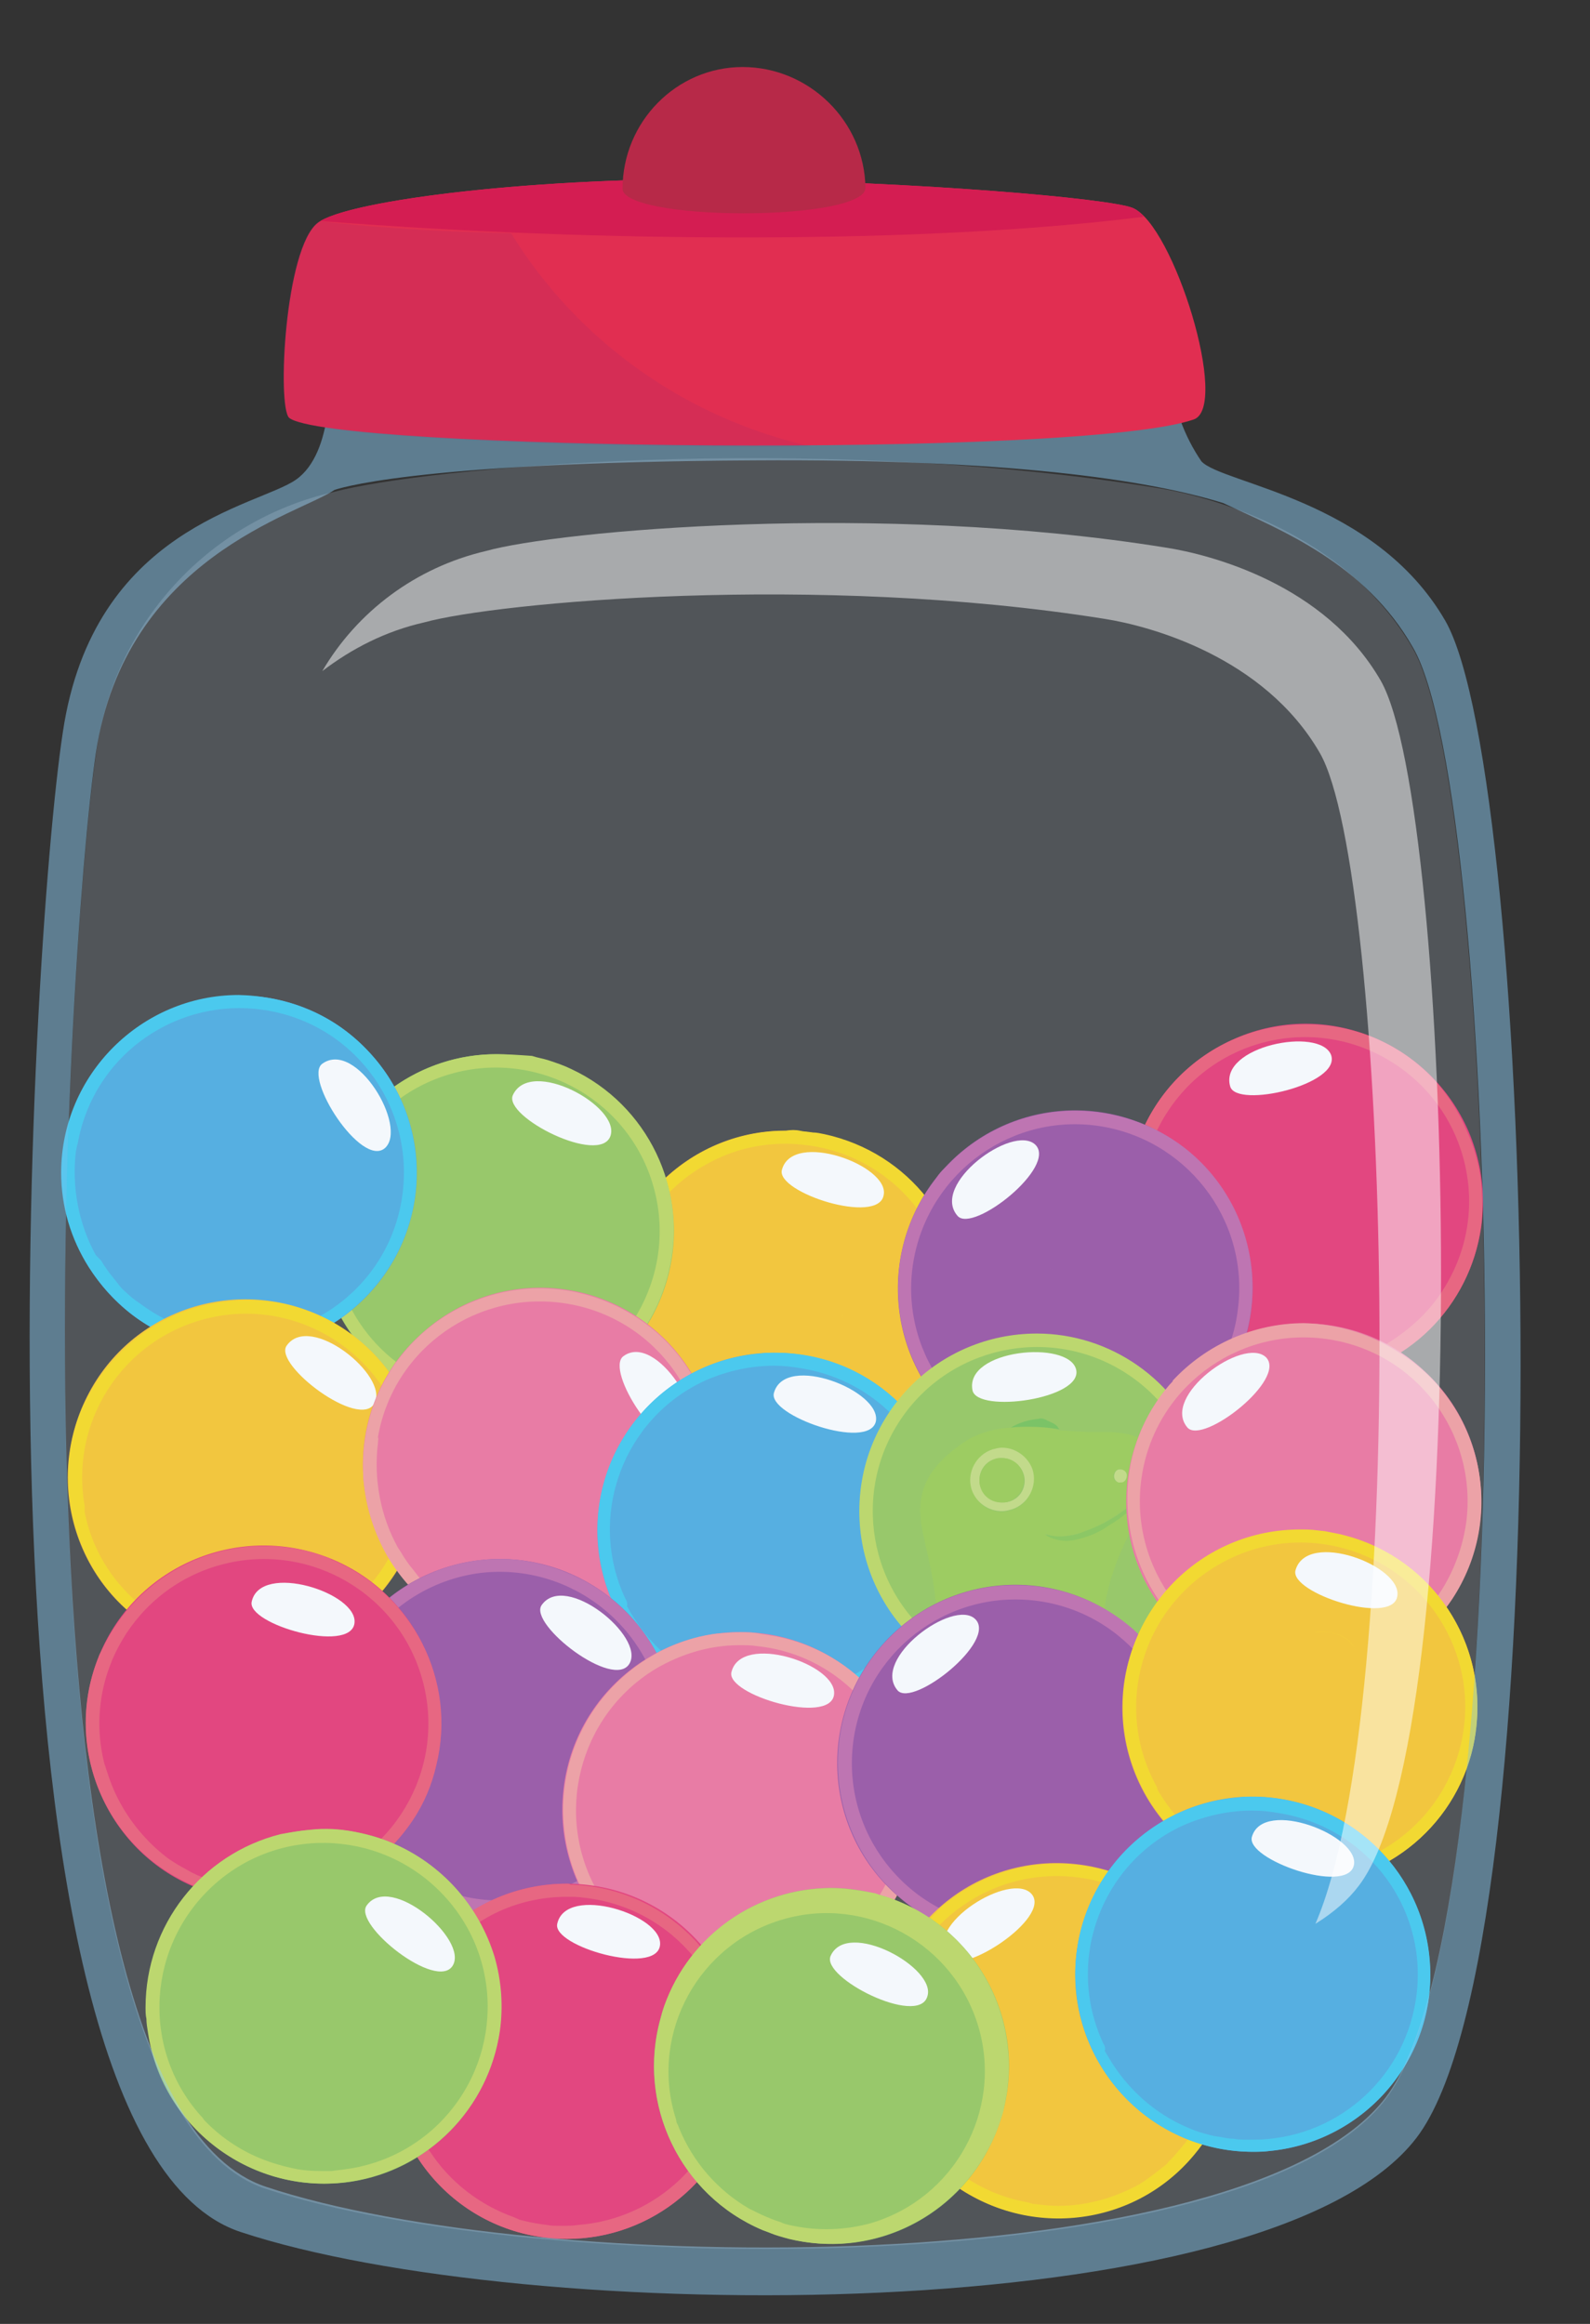 <svg width="13" height="19" viewBox="0 0 13 19" fill="none" xmlns="http://www.w3.org/2000/svg">
<rect x="0" y="0" width="13" height="19" fill="#333333" stroke="none"/>
<g clip-path="url(#clip0_9_136)">
<path d="M7.866 10.896C7.759 11.693 7.026 12.248 6.229 12.134C5.432 12.02 4.877 11.294 4.99 10.497C5.104 9.7 5.83 9.145 6.627 9.259C6.627 9.259 6.627 9.259 6.634 9.259C7.424 9.373 7.98 10.106 7.866 10.896Z" fill="#FDC113"/>
<path d="M5.225 11.287C4.898 10.625 5.168 9.814 5.837 9.487C6.022 9.394 6.222 9.351 6.428 9.351C6.492 9.351 6.556 9.358 6.62 9.366C7.353 9.472 7.866 10.149 7.759 10.882C7.666 11.529 7.126 12.013 6.471 12.034H6.4C6.371 12.034 6.343 12.034 6.321 12.034C6.286 12.034 6.25 12.027 6.215 12.027L6.165 12.02C6.108 12.006 6.051 11.992 5.994 11.978L5.944 11.956C5.666 11.85 5.439 11.65 5.282 11.394C5.275 11.38 5.261 11.358 5.254 11.351C5.247 11.33 5.232 11.309 5.225 11.287ZM6.428 9.245C5.709 9.245 5.104 9.771 4.997 10.476C4.997 10.483 4.997 10.483 4.997 10.49V10.504C4.898 11.266 5.41 11.978 6.172 12.12L6.229 12.127C6.257 12.134 6.286 12.134 6.314 12.134C6.357 12.141 6.4 12.141 6.435 12.141C7.111 12.141 7.702 11.672 7.851 11.01C7.859 10.974 7.866 10.931 7.873 10.896C7.88 10.846 7.887 10.789 7.887 10.739C7.908 10.035 7.432 9.423 6.741 9.273C6.706 9.266 6.677 9.259 6.642 9.259C6.606 9.252 6.57 9.252 6.542 9.245C6.506 9.237 6.464 9.237 6.428 9.245Z" fill="#FDD803"/>
<path d="M6.393 9.565C6.343 9.75 7.183 10.02 7.225 9.771C7.275 9.529 6.478 9.238 6.393 9.565Z" fill="white"/>
<path d="M12.008 9.252C12.321 9.992 11.987 10.839 11.246 11.159C10.506 11.473 9.659 11.138 9.339 10.398C9.019 9.658 9.36 8.811 10.101 8.49C10.834 8.17 11.688 8.512 12.008 9.252Z" fill="#E82264"/>
<path d="M9.951 10.953C9.325 10.554 9.14 9.728 9.538 9.102C9.937 8.476 10.762 8.291 11.389 8.689C12.015 9.088 12.2 9.913 11.802 10.54C11.702 10.703 11.56 10.839 11.403 10.945C11.36 10.974 11.318 11.002 11.275 11.024C11.246 11.038 11.211 11.052 11.175 11.066L11.133 11.081C11.076 11.102 11.019 11.116 10.962 11.13L10.912 11.138C10.841 11.152 10.762 11.159 10.684 11.159C10.463 11.159 10.25 11.109 10.051 11.002C10.029 10.995 10.015 10.981 10.001 10.974L9.951 10.953ZM10.67 8.376C9.866 8.376 9.218 9.024 9.218 9.828C9.218 10.632 9.866 11.28 10.67 11.28C10.841 11.28 11.004 11.252 11.161 11.194C11.19 11.187 11.211 11.173 11.239 11.166L11.296 11.145C11.894 10.86 12.222 10.205 12.093 9.558C12.072 9.458 12.043 9.358 12.001 9.266C11.979 9.216 11.958 9.166 11.93 9.116C11.681 8.654 11.197 8.369 10.67 8.376Z" fill="#EF4A67"/>
<path d="M10.058 8.882C10.108 9.067 10.969 8.867 10.883 8.625C10.791 8.391 9.965 8.554 10.058 8.882Z" fill="white"/>
<path d="M5.446 10.491C5.211 11.259 4.407 11.694 3.638 11.459C2.87 11.224 2.436 10.419 2.67 9.651C2.905 8.882 3.71 8.448 4.478 8.683C5.247 8.911 5.681 9.722 5.446 10.491Z" fill="#8CC34A"/>
<path d="M2.777 10.47C2.556 9.765 2.948 9.011 3.653 8.79C4.357 8.569 5.112 8.961 5.332 9.665C5.553 10.37 5.161 11.124 4.457 11.345C4.329 11.388 4.193 11.409 4.058 11.409C4.001 11.409 3.944 11.402 3.887 11.395C3.838 11.388 3.788 11.381 3.738 11.373C3.702 11.366 3.667 11.359 3.638 11.345L3.596 11.331C3.539 11.309 3.489 11.288 3.432 11.26L3.382 11.231C3.126 11.082 2.927 10.854 2.813 10.576C2.806 10.555 2.798 10.541 2.791 10.527C2.791 10.519 2.784 10.491 2.777 10.47ZM4.058 8.619C3.439 8.619 2.884 9.018 2.685 9.601C2.677 9.616 2.677 9.63 2.67 9.644L2.663 9.665C2.457 10.377 2.827 11.132 3.51 11.409C3.553 11.423 3.596 11.438 3.638 11.452C3.667 11.459 3.688 11.466 3.717 11.473C4.499 11.658 5.282 11.181 5.467 10.398C5.631 9.729 5.297 9.032 4.67 8.74C4.613 8.712 4.549 8.69 4.485 8.669C4.443 8.655 4.393 8.648 4.35 8.633C4.25 8.626 4.158 8.619 4.058 8.619Z" fill="#B9D64F"/>
<path d="M4.193 8.954C4.115 9.132 4.905 9.53 4.991 9.288C5.076 9.046 4.336 8.641 4.193 8.954Z" fill="white"/>
<path d="M2.941 10.654C2.35 11.202 1.432 11.166 0.891 10.576C0.35 9.985 0.379 9.067 0.969 8.526C1.56 7.985 2.478 8.013 3.019 8.604C3.567 9.188 3.532 10.106 2.941 10.654Z" fill="#39A4DD"/>
<path d="M0.635 9.352C0.763 8.619 1.46 8.135 2.193 8.263C2.926 8.391 3.41 9.088 3.282 9.822C3.154 10.555 2.457 11.039 1.724 10.911C1.51 10.875 1.311 10.782 1.14 10.654C1.097 10.626 1.062 10.597 1.026 10.562C0.998 10.54 0.976 10.512 0.955 10.483L0.927 10.448C0.891 10.405 0.855 10.355 0.827 10.306L0.784 10.263C0.642 10.007 0.585 9.701 0.621 9.409C0.628 9.387 0.628 9.366 0.635 9.352ZM1.951 8.135C1.154 8.135 0.5 8.79 0.5 9.587C0.5 9.864 0.578 10.128 0.727 10.362C0.82 10.505 0.934 10.633 1.069 10.74C1.702 11.231 2.613 11.11 3.104 10.469C3.595 9.836 3.474 8.925 2.834 8.434C2.585 8.242 2.272 8.142 1.951 8.135Z" fill="#2CC4EE"/>
<path d="M2.635 8.697C2.478 8.811 2.955 9.551 3.147 9.387C3.339 9.216 2.912 8.497 2.635 8.697Z" fill="white"/>
<path d="M9.752 9.444C10.35 9.978 10.407 10.889 9.88 11.494C9.346 12.091 8.435 12.148 7.83 11.622C7.232 11.095 7.175 10.177 7.702 9.572C8.236 8.967 9.147 8.91 9.752 9.444Z" fill="#904098"/>
<path d="M8.627 11.864C7.894 11.771 7.368 11.102 7.46 10.369C7.553 9.636 8.222 9.11 8.955 9.202C9.688 9.295 10.214 9.964 10.122 10.697C10.101 10.889 10.037 11.067 9.937 11.23C9.908 11.273 9.88 11.316 9.852 11.359C9.83 11.387 9.809 11.415 9.787 11.444L9.752 11.479C9.709 11.522 9.666 11.558 9.617 11.593L9.574 11.622C9.346 11.778 9.083 11.864 8.805 11.871C8.784 11.871 8.763 11.871 8.741 11.871C8.72 11.871 8.706 11.871 8.684 11.871L8.627 11.864ZM8.791 9.081C8.393 9.081 8.015 9.245 7.745 9.529L7.702 9.572C7.681 9.593 7.667 9.615 7.652 9.636C7.204 10.206 7.247 11.024 7.752 11.544C7.773 11.572 7.802 11.593 7.83 11.615C7.859 11.636 7.873 11.65 7.894 11.665C8.528 12.163 9.439 12.049 9.93 11.423C10.428 10.789 10.314 9.878 9.688 9.387C9.432 9.188 9.111 9.081 8.791 9.081Z" fill="#BC5BA3"/>
<path d="M7.83 9.942C7.958 10.084 8.649 9.536 8.464 9.358C8.279 9.187 7.603 9.686 7.83 9.942Z" fill="white"/>
<path d="M3.304 12.739C2.941 13.451 2.065 13.736 1.347 13.373C0.628 13.01 0.35 12.134 0.713 11.416C1.076 10.697 1.951 10.419 2.67 10.782C3.389 11.152 3.674 12.028 3.304 12.739Z" fill="#FDC113"/>
<path d="M0.692 12.312C0.564 11.579 1.055 10.889 1.781 10.761C2.507 10.633 3.204 11.124 3.332 11.85C3.46 12.583 2.969 13.273 2.243 13.401C2.03 13.437 1.816 13.422 1.61 13.358C1.56 13.344 1.51 13.33 1.468 13.309C1.432 13.294 1.403 13.28 1.368 13.266L1.325 13.245C1.275 13.216 1.226 13.181 1.176 13.145L1.133 13.109C0.905 12.917 0.749 12.654 0.692 12.362C0.692 12.341 0.692 12.326 0.692 12.312ZM1.517 10.718C1.176 10.839 0.891 11.095 0.72 11.415C0.706 11.451 0.685 11.479 0.67 11.515C0.393 12.177 0.642 12.953 1.261 13.323C1.29 13.337 1.318 13.358 1.347 13.366C1.375 13.38 1.403 13.394 1.425 13.401C2.087 13.693 2.862 13.451 3.24 12.839C3.261 12.803 3.275 12.775 3.297 12.739C3.325 12.682 3.354 12.625 3.375 12.568C3.645 11.814 3.254 10.981 2.499 10.711C2.186 10.597 1.838 10.604 1.517 10.718Z" fill="#FDD803"/>
<path d="M2.343 11.003C2.236 11.159 2.941 11.693 3.062 11.473C3.183 11.252 2.535 10.725 2.343 11.003Z" fill="white"/>
<path d="M5.403 13.045C4.812 13.593 3.894 13.558 3.353 12.967C2.813 12.376 2.841 11.458 3.432 10.917C4.022 10.369 4.933 10.405 5.481 10.996C6.022 11.586 5.987 12.504 5.403 13.045Z" fill="#F06492"/>
<path d="M3.09 11.75C3.218 11.017 3.916 10.533 4.649 10.661C5.382 10.789 5.866 11.487 5.738 12.22C5.61 12.953 4.912 13.437 4.179 13.309C3.965 13.273 3.773 13.188 3.602 13.053C3.56 13.024 3.517 12.989 3.481 12.953C3.453 12.932 3.432 12.903 3.41 12.875L3.382 12.839C3.346 12.796 3.311 12.747 3.282 12.697L3.254 12.654C3.111 12.398 3.054 12.092 3.09 11.8C3.09 11.779 3.097 11.764 3.09 11.75ZM4.421 10.533H4.385C3.581 10.555 2.948 11.216 2.969 12.021C2.969 12.056 2.969 12.099 2.976 12.135C2.998 12.341 3.062 12.54 3.168 12.725C3.218 12.811 3.282 12.896 3.346 12.967C3.368 12.996 3.396 13.017 3.417 13.039C4.001 13.586 4.919 13.558 5.467 12.974C6.015 12.391 5.987 11.473 5.403 10.925C5.133 10.675 4.777 10.533 4.407 10.533" fill="#F59395"/>
<path d="M5.097 11.088C4.941 11.202 5.417 11.942 5.617 11.778C5.816 11.615 5.368 10.889 5.097 11.088Z" fill="white"/>
<path d="M6.884 10.747C6.884 10.754 6.891 10.761 6.891 10.775C6.891 10.768 6.891 10.761 6.884 10.747Z" fill="#FFD10D"/>
<path d="M7.766 12.753C7.631 13.543 6.884 14.077 6.094 13.942C5.304 13.806 4.77 13.059 4.905 12.269C5.04 11.479 5.788 10.945 6.578 11.081C7.368 11.209 7.894 11.963 7.766 12.753Z" fill="#39A4DD"/>
<path d="M5.111 13.067C4.798 12.391 5.097 11.593 5.766 11.287C5.944 11.209 6.136 11.166 6.328 11.166C6.407 11.166 6.478 11.174 6.556 11.188C7.289 11.309 7.787 11.992 7.666 12.725C7.56 13.38 6.997 13.857 6.336 13.857H6.293C6.257 13.857 6.215 13.857 6.179 13.85C6.143 13.85 6.108 13.842 6.072 13.835L6.022 13.828C5.965 13.814 5.909 13.8 5.852 13.778L5.802 13.757C5.531 13.643 5.304 13.437 5.154 13.181C5.147 13.166 5.133 13.145 5.126 13.131C5.133 13.117 5.126 13.088 5.111 13.067ZM6.328 11.06C6.293 11.06 6.25 11.06 6.215 11.067C5.417 11.131 4.82 11.835 4.891 12.633C4.955 13.387 5.581 13.963 6.336 13.963C6.385 13.963 6.428 13.963 6.471 13.956C7.268 13.878 7.859 13.173 7.78 12.376C7.709 11.622 7.083 11.053 6.328 11.06Z" fill="#2CC4EE"/>
<path d="M6.328 11.387C6.272 11.572 7.104 11.864 7.161 11.622C7.211 11.373 6.421 11.059 6.328 11.387Z" fill="white"/>
<path d="M11.403 11.466C10.983 11.743 10.435 11.758 10.001 11.501C10.015 11.508 10.029 11.523 10.051 11.53C10.243 11.63 10.464 11.687 10.684 11.687C10.762 11.687 10.834 11.679 10.912 11.665L10.962 11.658C11.019 11.644 11.076 11.63 11.133 11.608L11.175 11.594C11.211 11.58 11.239 11.566 11.275 11.551C11.318 11.523 11.36 11.501 11.403 11.466Z" fill="#F26B48"/>
<path d="M5.375 14.867C5.005 15.579 4.129 15.857 3.417 15.486C2.706 15.116 2.428 14.241 2.798 13.529C3.168 12.818 4.044 12.54 4.755 12.91C5.467 13.28 5.745 14.156 5.375 14.867Z" fill="#904098"/>
<path d="M2.755 14.355C2.67 13.621 3.197 12.953 3.93 12.86C4.663 12.775 5.332 13.301 5.424 14.034C5.51 14.767 4.983 15.436 4.25 15.529C4.058 15.55 3.866 15.536 3.681 15.472C3.631 15.458 3.588 15.444 3.538 15.422C3.503 15.408 3.474 15.394 3.439 15.38L3.396 15.358C3.346 15.33 3.296 15.294 3.254 15.258L3.211 15.223C2.99 15.031 2.834 14.767 2.777 14.476C2.77 14.454 2.77 14.44 2.77 14.419C2.77 14.404 2.763 14.376 2.755 14.355ZM4.094 12.746C3.289 12.746 2.642 13.394 2.642 14.198C2.642 14.881 3.126 15.479 3.795 15.614C3.894 15.636 3.994 15.643 4.086 15.643C4.57 15.643 5.026 15.401 5.296 14.995C5.325 14.952 5.346 14.91 5.375 14.867C5.396 14.831 5.41 14.789 5.432 14.753C5.738 14.013 5.382 13.166 4.642 12.86C4.471 12.789 4.279 12.746 4.094 12.746Z" fill="#BC5BA3"/>
<path d="M4.428 13.124C4.321 13.281 5.019 13.822 5.147 13.601C5.275 13.38 4.62 12.847 4.428 13.124Z" fill="white"/>
<path d="M6.492 14.896C6.492 14.904 6.499 14.918 6.499 14.925C6.499 14.918 6.492 14.911 6.492 14.896Z" fill="#EF8272"/>
<path d="M7.496 14.954C7.41 15.751 6.691 16.327 5.894 16.242C5.097 16.156 4.521 15.438 4.606 14.64C4.691 13.843 5.41 13.267 6.207 13.352C7.005 13.438 7.581 14.156 7.496 14.954Z" fill="#F06492"/>
<path d="M4.898 15.487C4.521 14.854 4.727 14.028 5.361 13.644C5.567 13.523 5.802 13.451 6.044 13.451C6.094 13.451 6.143 13.451 6.193 13.459C6.933 13.537 7.46 14.206 7.382 14.939C7.311 15.587 6.784 16.092 6.129 16.135C6.094 16.142 6.058 16.142 6.015 16.142H5.973C5.937 16.142 5.901 16.142 5.866 16.135L5.816 16.128C5.759 16.12 5.702 16.106 5.645 16.085L5.595 16.071C5.318 15.971 5.076 15.779 4.919 15.53L4.898 15.487ZM6.051 13.345C5.98 13.345 5.909 13.352 5.837 13.359C5.496 13.409 5.183 13.587 4.955 13.85C4.435 14.455 4.499 15.373 5.111 15.9C5.332 16.092 5.61 16.213 5.901 16.241C5.958 16.248 6.008 16.248 6.065 16.248H6.136C6.941 16.206 7.553 15.523 7.51 14.726C7.474 14.064 6.997 13.508 6.35 13.38C6.307 13.373 6.264 13.366 6.222 13.359C6.158 13.345 6.101 13.345 6.051 13.345Z" fill="#F59395"/>
<path d="M5.98 13.672C5.937 13.857 6.784 14.107 6.819 13.857C6.855 13.608 6.058 13.345 5.98 13.672Z" fill="white"/>
<path d="M6.079 16.995C6.001 17.793 5.289 18.376 4.492 18.298C3.695 18.22 3.111 17.508 3.19 16.711C3.268 15.914 3.98 15.33 4.777 15.408C5.581 15.487 6.158 16.198 6.079 16.995Z" fill="#E82264"/>
<path d="M3.489 17.544C3.104 16.91 3.311 16.085 3.944 15.7C4.151 15.572 4.393 15.508 4.635 15.508C4.684 15.508 4.727 15.508 4.77 15.515C5.51 15.594 6.044 16.248 5.965 16.988C5.901 17.636 5.375 18.142 4.727 18.191C4.684 18.198 4.642 18.198 4.606 18.198H4.578C4.542 18.198 4.506 18.198 4.471 18.191L4.421 18.184C4.364 18.177 4.307 18.163 4.25 18.149L4.2 18.127C3.923 18.028 3.681 17.843 3.517 17.593C3.503 17.579 3.496 17.558 3.489 17.544ZM4.635 15.401C3.83 15.401 3.183 16.049 3.183 16.853C3.183 17.657 3.83 18.305 4.635 18.305C5.332 18.305 5.937 17.807 6.058 17.117C6.065 17.081 6.072 17.038 6.072 17.003C6.079 16.96 6.079 16.939 6.079 16.903C6.101 16.099 5.467 15.43 4.663 15.409C4.656 15.401 4.649 15.401 4.635 15.401Z" fill="#EF4A67"/>
<path d="M4.556 15.729C4.514 15.914 5.36 16.156 5.396 15.907C5.432 15.658 4.627 15.402 4.556 15.729Z" fill="white"/>
<path d="M3.496 14.647C3.19 15.387 2.336 15.736 1.596 15.43C0.856 15.124 0.507 14.27 0.813 13.53C1.119 12.789 1.973 12.441 2.713 12.747C3.453 13.053 3.802 13.907 3.496 14.647Z" fill="#E82264"/>
<path d="M0.855 14.426C0.67 13.707 1.105 12.974 1.823 12.789C2.542 12.604 3.275 13.038 3.46 13.757C3.645 14.476 3.211 15.209 2.492 15.394C2.286 15.444 2.073 15.451 1.859 15.401C1.809 15.394 1.759 15.38 1.71 15.366C1.674 15.358 1.645 15.344 1.61 15.33L1.567 15.309C1.517 15.28 1.46 15.252 1.418 15.223L1.375 15.195C1.14 15.017 0.962 14.768 0.877 14.49C0.863 14.454 0.863 14.44 0.855 14.426ZM2.158 12.64C1.589 12.64 1.076 12.974 0.834 13.487C0.827 13.501 0.82 13.515 0.813 13.529C0.806 13.543 0.806 13.551 0.799 13.565C0.514 14.298 0.87 15.123 1.596 15.422C1.731 15.479 1.873 15.515 2.023 15.529C2.065 15.536 2.108 15.536 2.158 15.536C2.649 15.536 3.104 15.287 3.375 14.882C3.467 14.746 3.532 14.59 3.567 14.433C3.738 13.743 3.375 13.031 2.72 12.754H2.713L2.706 12.746C2.535 12.675 2.35 12.64 2.158 12.64Z" fill="#EF4A67"/>
<path d="M2.058 13.095C2.015 13.28 2.862 13.522 2.898 13.273C2.934 13.024 2.129 12.768 2.058 13.095Z" fill="white"/>
<path d="M2.692 15.594C2.699 15.601 2.706 15.608 2.713 15.608C2.706 15.601 2.699 15.601 2.692 15.594Z" fill="#92C83E"/>
<path d="M9.858 11.914C10.101 12.676 9.681 13.494 8.919 13.736C8.157 13.978 7.339 13.558 7.097 12.797C6.855 12.035 7.275 11.217 8.036 10.975C8.791 10.733 9.609 11.153 9.858 11.914Z" fill="#8CC34A"/>
<path d="M7.702 13.451C7.097 13.024 6.955 12.184 7.382 11.579C7.809 10.975 8.649 10.832 9.254 11.259C9.859 11.686 10.001 12.526 9.574 13.131C9.453 13.302 9.289 13.444 9.097 13.544C9.054 13.572 9.004 13.594 8.962 13.608C8.926 13.622 8.898 13.636 8.862 13.643L8.819 13.658C8.762 13.672 8.706 13.686 8.649 13.686L8.599 13.693C8.57 13.693 8.535 13.7 8.506 13.7C8.243 13.7 7.987 13.622 7.759 13.48C7.723 13.473 7.709 13.466 7.702 13.451ZM8.478 10.903C7.674 10.903 7.026 11.551 7.026 12.355C7.026 13.159 7.674 13.807 8.478 13.807C8.599 13.807 8.72 13.793 8.834 13.764L8.912 13.743C8.933 13.736 8.955 13.729 8.976 13.722C9.73 13.444 10.108 12.604 9.83 11.857C9.624 11.28 9.076 10.903 8.478 10.903Z" fill="#B9D64F"/>
<path d="M8.656 12.562C8.706 12.562 8.755 12.555 8.805 12.54C8.891 12.519 8.969 12.483 9.04 12.441C9.118 12.398 9.19 12.348 9.254 12.291C9.325 12.234 9.382 12.178 9.432 12.106H9.439C9.389 12.185 9.332 12.249 9.268 12.306C9.204 12.363 9.133 12.419 9.054 12.469C8.976 12.519 8.898 12.555 8.812 12.576C8.777 12.583 8.748 12.59 8.713 12.59C8.656 12.59 8.599 12.576 8.549 12.548V12.54C8.585 12.555 8.62 12.562 8.656 12.562ZM9.154 12.12C9.133 12.12 9.104 12.106 9.104 12.085C9.097 12.056 9.111 12.021 9.14 12.014C9.147 12.014 9.154 12.014 9.154 12.014C9.175 12.014 9.197 12.028 9.204 12.049C9.211 12.078 9.197 12.113 9.168 12.12H9.154ZM8.193 12.363C8.051 12.363 7.937 12.249 7.937 12.099C7.937 11.985 8.008 11.886 8.115 11.85C8.143 11.843 8.165 11.836 8.193 11.836C8.336 11.836 8.449 11.95 8.449 12.099C8.449 12.213 8.378 12.313 8.271 12.348C8.243 12.355 8.222 12.363 8.193 12.363ZM8.421 11.665C8.371 11.665 8.321 11.665 8.264 11.672C8.143 11.679 8.03 11.708 7.923 11.765C7.496 12.035 7.489 12.291 7.553 12.569C7.624 12.882 7.681 13.117 7.645 13.416L7.681 13.444L7.695 13.459C8.037 13.701 8.478 13.772 8.876 13.644C8.948 13.622 9.019 13.594 9.09 13.558C8.919 13.202 9.133 12.733 9.261 12.483C9.289 12.427 9.332 12.355 9.375 12.277C9.545 11.985 9.517 11.708 9.033 11.708H8.948C8.855 11.708 8.763 11.701 8.663 11.694C8.578 11.672 8.499 11.665 8.421 11.665Z" fill="#92C83E"/>
<path d="M7.951 11.366C7.987 11.559 8.862 11.438 8.798 11.195C8.734 10.954 7.887 11.032 7.951 11.366Z" fill="white"/>
<path d="M9.161 12.014C9.154 12.014 9.147 12.014 9.147 12.014C9.118 12.021 9.104 12.056 9.111 12.085C9.118 12.106 9.14 12.127 9.161 12.12H9.175C9.204 12.113 9.218 12.078 9.211 12.049C9.204 12.028 9.182 12.014 9.161 12.014Z" fill="#C0DA72"/>
<path d="M8.492 11.6C8.414 11.608 8.335 11.629 8.264 11.672C8.314 11.665 8.364 11.665 8.421 11.665C8.499 11.665 8.584 11.672 8.663 11.686C8.656 11.679 8.648 11.672 8.648 11.665C8.627 11.643 8.599 11.629 8.563 11.615C8.542 11.6 8.513 11.593 8.492 11.6Z" fill="#68BD45"/>
<path d="M8.193 12.284C8.094 12.284 8.008 12.199 8.008 12.099C8.008 12.021 8.058 11.95 8.136 11.928C8.15 11.921 8.172 11.921 8.193 11.921C8.293 11.921 8.378 12.007 8.378 12.106C8.378 12.185 8.328 12.256 8.25 12.277C8.229 12.284 8.215 12.284 8.193 12.284ZM8.193 11.836C8.165 11.836 8.143 11.843 8.115 11.85C7.98 11.893 7.901 12.042 7.944 12.178C7.98 12.284 8.079 12.355 8.193 12.355C8.222 12.355 8.243 12.348 8.271 12.341C8.407 12.299 8.485 12.149 8.442 12.014C8.407 11.914 8.307 11.836 8.193 11.836Z" fill="#C0DA72"/>
<path d="M8.193 11.921C8.172 11.921 8.158 11.921 8.136 11.928C8.044 11.957 7.987 12.063 8.015 12.156C8.037 12.234 8.108 12.284 8.186 12.284C8.207 12.284 8.222 12.284 8.243 12.277C8.335 12.248 8.392 12.142 8.364 12.049C8.343 11.971 8.271 11.921 8.193 11.921Z" fill="#92C83E"/>
<path d="M9.439 12.106C9.389 12.178 9.325 12.242 9.261 12.291C9.197 12.348 9.126 12.398 9.047 12.441C8.969 12.484 8.891 12.512 8.812 12.541C8.763 12.555 8.713 12.562 8.663 12.562C8.627 12.562 8.592 12.555 8.556 12.548V12.555C8.606 12.583 8.663 12.598 8.72 12.598C8.755 12.598 8.791 12.59 8.819 12.583C8.905 12.562 8.99 12.526 9.061 12.476C9.14 12.427 9.211 12.377 9.275 12.313C9.339 12.256 9.396 12.185 9.446 12.114L9.439 12.106Z" fill="#7DC242"/>
<path d="M8.577 10.369L8.606 10.376C8.599 10.376 8.585 10.369 8.577 10.369Z" fill="#A04895"/>
<path d="M9.261 13.323C9.866 13.85 9.923 14.768 9.389 15.373C8.862 15.977 7.944 16.035 7.339 15.501C6.734 14.974 6.677 14.056 7.211 13.451C7.745 12.846 8.663 12.789 9.261 13.323Z" fill="#904098"/>
<path d="M8.2 15.75C7.46 15.693 6.912 15.045 6.969 14.312C7.026 13.572 7.674 13.024 8.407 13.081C9.147 13.138 9.695 13.786 9.638 14.519C9.624 14.732 9.553 14.938 9.439 15.124C9.417 15.166 9.389 15.209 9.353 15.245C9.332 15.273 9.311 15.302 9.282 15.33L9.247 15.366C9.204 15.408 9.161 15.451 9.111 15.479L9.069 15.508C8.841 15.665 8.578 15.75 8.3 15.757C8.279 15.757 8.257 15.757 8.236 15.757C8.229 15.75 8.207 15.75 8.2 15.75ZM8.3 12.96C7.695 12.96 7.154 13.337 6.941 13.906C6.663 14.661 7.047 15.494 7.795 15.771C8.328 15.97 8.926 15.835 9.332 15.437C9.353 15.415 9.368 15.394 9.389 15.38L9.417 15.344C9.908 14.761 9.859 13.892 9.311 13.366C9.296 13.351 9.282 13.337 9.268 13.323L9.225 13.287C8.962 13.074 8.642 12.96 8.3 12.96Z" fill="#BC5BA3"/>
<path d="M7.339 13.821C7.467 13.963 8.158 13.415 7.973 13.237C7.795 13.066 7.119 13.564 7.339 13.821Z" fill="white"/>
<path d="M8.812 15.971L8.834 15.985C8.826 15.978 8.819 15.971 8.812 15.971Z" fill="#FFD10D"/>
<path d="M9.702 15.693C10.25 16.277 10.214 17.195 9.631 17.743C9.047 18.291 8.129 18.256 7.581 17.672C7.033 17.088 7.069 16.17 7.652 15.622C8.236 15.074 9.154 15.11 9.702 15.693Z" fill="#FDC113"/>
<path d="M8.407 18.007C7.674 17.879 7.19 17.181 7.318 16.448C7.446 15.715 8.143 15.231 8.877 15.359C9.61 15.487 10.094 16.185 9.965 16.918C9.93 17.131 9.844 17.324 9.709 17.494C9.681 17.537 9.645 17.573 9.61 17.615C9.588 17.644 9.56 17.665 9.538 17.694L9.503 17.722C9.46 17.758 9.41 17.793 9.361 17.829L9.318 17.857C9.111 17.971 8.884 18.035 8.649 18.035C8.592 18.035 8.528 18.028 8.471 18.021C8.442 18.021 8.428 18.014 8.407 18.007ZM8.642 15.238C8.314 15.238 7.994 15.352 7.738 15.559C7.709 15.58 7.681 15.601 7.659 15.63C7.617 15.672 7.574 15.715 7.538 15.758C7.026 16.37 7.104 17.288 7.724 17.8C8.336 18.313 9.254 18.235 9.766 17.615C10.129 17.181 10.207 16.569 9.958 16.057C9.837 15.808 9.645 15.601 9.41 15.452C9.175 15.309 8.912 15.238 8.642 15.238Z" fill="#FDD803"/>
<path d="M7.745 16.006C7.859 16.163 8.599 15.679 8.435 15.486C8.271 15.294 7.546 15.736 7.745 16.006Z" fill="white"/>
<path d="M8.186 17.315C7.951 18.084 7.147 18.518 6.378 18.283C5.61 18.048 5.176 17.237 5.41 16.468C5.645 15.7 6.45 15.265 7.218 15.5C7.987 15.735 8.421 16.547 8.186 17.315Z" fill="#8CC34A"/>
<path d="M5.517 17.294C5.318 16.611 5.716 15.892 6.4 15.693C7.083 15.493 7.802 15.892 8.001 16.575C8.2 17.259 7.802 17.977 7.118 18.177C6.912 18.234 6.691 18.241 6.485 18.198C6.449 18.191 6.414 18.184 6.385 18.169L6.343 18.155C6.286 18.134 6.236 18.113 6.179 18.084L6.122 18.056C5.866 17.906 5.667 17.678 5.553 17.401C5.546 17.38 5.538 17.365 5.531 17.351C5.531 17.337 5.524 17.316 5.517 17.294ZM6.798 15.437C6.186 15.437 5.638 15.821 5.432 16.397C5.425 16.419 5.417 16.44 5.41 16.468C5.41 16.476 5.403 16.49 5.403 16.497C5.204 17.202 5.56 17.949 6.236 18.234C6.279 18.248 6.321 18.269 6.371 18.283C6.4 18.291 6.421 18.298 6.449 18.305C7.097 18.461 7.766 18.162 8.079 17.572C8.122 17.493 8.158 17.408 8.186 17.316C8.2 17.28 8.207 17.244 8.215 17.202C8.371 16.476 7.958 15.743 7.247 15.508L7.218 15.501L7.154 15.479C7.04 15.458 6.919 15.437 6.798 15.437Z" fill="#B9D64F"/>
<path d="M6.791 15.992C6.713 16.17 7.503 16.568 7.581 16.326C7.667 16.091 6.926 15.686 6.791 15.992Z" fill="white"/>
<path d="M10.464 11.615C10.471 11.615 10.485 11.622 10.492 11.622C10.485 11.622 10.478 11.615 10.464 11.615Z" fill="#EF8272"/>
<path d="M11.631 11.196C12.229 11.73 12.271 12.648 11.738 13.246C11.204 13.844 10.286 13.886 9.688 13.352C9.09 12.819 9.047 11.901 9.581 11.303C10.122 10.705 11.04 10.655 11.631 11.196Z" fill="#F06492"/>
<path d="M10.478 13.601C9.745 13.502 9.232 12.825 9.332 12.092C9.432 11.359 10.108 10.847 10.841 10.947C11.574 11.046 12.086 11.722 11.987 12.455C11.958 12.648 11.894 12.825 11.794 12.989C11.766 13.032 11.738 13.075 11.709 13.117C11.688 13.146 11.666 13.174 11.638 13.195L11.602 13.231C11.56 13.274 11.517 13.309 11.467 13.345L11.424 13.373C11.204 13.523 10.94 13.608 10.67 13.608C10.642 13.608 10.62 13.608 10.592 13.608L10.535 13.601H10.478ZM10.663 10.818C10.257 10.818 9.866 10.989 9.588 11.288V11.295L9.56 11.324C9.346 11.573 9.225 11.886 9.218 12.213C9.197 13.018 9.823 13.687 10.627 13.708C10.642 13.708 10.656 13.708 10.67 13.708C10.755 13.708 10.848 13.701 10.933 13.687H10.94C11.069 13.665 11.19 13.623 11.303 13.573H11.31C11.538 13.459 11.73 13.288 11.873 13.075C12.314 12.405 12.129 11.502 11.453 11.068C11.218 10.911 10.947 10.825 10.663 10.818Z" fill="#F59395"/>
<path d="M9.709 11.672C9.837 11.815 10.528 11.274 10.35 11.096C10.165 10.925 9.489 11.416 9.709 11.672Z" fill="white"/>
<path d="M11.083 13.501C11.083 13.508 11.09 13.522 11.09 13.529C11.09 13.522 11.09 13.508 11.083 13.501Z" fill="#FFD10D"/>
<path d="M12.065 14.163C11.951 14.96 11.218 15.508 10.428 15.401C9.631 15.287 9.083 14.554 9.19 13.764C9.303 12.967 10.037 12.419 10.826 12.526C11.624 12.633 12.179 13.366 12.065 14.163Z" fill="#FDC113"/>
<path d="M9.46 14.612C9.097 13.964 9.332 13.145 9.98 12.783C10.627 12.419 11.446 12.654 11.809 13.302C12.172 13.95 11.937 14.768 11.289 15.131C11.097 15.238 10.891 15.295 10.67 15.302H10.599C10.57 15.302 10.542 15.302 10.521 15.302C10.485 15.302 10.449 15.295 10.414 15.288L10.364 15.281C10.307 15.266 10.25 15.252 10.193 15.238L10.143 15.224C9.866 15.117 9.638 14.918 9.481 14.661C9.467 14.64 9.46 14.626 9.46 14.612ZM10.627 12.505C9.823 12.505 9.175 13.16 9.182 13.964C9.182 14.647 9.666 15.238 10.335 15.38C10.364 15.387 10.392 15.395 10.428 15.395C10.471 15.402 10.513 15.402 10.556 15.409C10.585 15.409 10.606 15.409 10.634 15.409C11.339 15.409 11.937 14.903 12.058 14.213C12.058 14.199 12.065 14.177 12.065 14.163C12.065 14.149 12.072 14.12 12.072 14.099C12.143 13.366 11.659 12.697 10.94 12.54C10.905 12.533 10.869 12.526 10.834 12.519L10.77 12.512C10.72 12.505 10.677 12.505 10.627 12.505Z" fill="#FDD803"/>
<path d="M10.592 12.839C10.542 13.024 11.382 13.295 11.424 13.053C11.474 12.804 10.684 12.505 10.592 12.839Z" fill="white"/>
<path d="M10.812 13.338C10.791 13.338 10.763 13.338 10.741 13.345C10.763 13.345 10.777 13.345 10.798 13.345C10.884 13.338 10.969 13.366 11.033 13.423C11.054 13.445 11.076 13.473 11.083 13.502C11.054 13.388 10.933 13.345 10.812 13.338Z" fill="#FFC610"/>
<path d="M4.094 16.299C4.151 17.096 3.553 17.793 2.756 17.85C1.959 17.907 1.261 17.309 1.204 16.512C1.147 15.715 1.745 15.018 2.542 14.961C3.332 14.897 4.03 15.502 4.094 16.299Z" fill="#8CC34A"/>
<path d="M1.638 17.295C1.147 16.74 1.204 15.893 1.759 15.402C2.314 14.911 3.161 14.968 3.652 15.523C4.144 16.078 4.087 16.925 3.531 17.416C3.368 17.558 3.176 17.658 2.969 17.708C2.919 17.722 2.87 17.729 2.82 17.736C2.784 17.743 2.749 17.743 2.713 17.75H2.663C2.606 17.75 2.542 17.75 2.485 17.743L2.435 17.736C2.329 17.715 2.222 17.686 2.122 17.644C1.951 17.573 1.795 17.466 1.667 17.331C1.66 17.316 1.645 17.302 1.638 17.295ZM3.204 15.067C3.104 15.025 2.998 14.996 2.891 14.975C2.777 14.953 2.656 14.946 2.535 14.96C2.45 14.968 2.371 14.982 2.293 14.996C1.645 15.16 1.19 15.743 1.19 16.412C1.19 16.441 1.19 16.477 1.197 16.505C1.197 16.541 1.204 16.583 1.211 16.626C1.332 17.416 2.08 17.957 2.87 17.836C3.503 17.736 3.994 17.238 4.087 16.605C4.115 16.405 4.101 16.199 4.044 16C3.916 15.58 3.61 15.238 3.204 15.067Z" fill="#B9D64F"/>
<path d="M2.998 15.579C2.884 15.736 3.574 16.284 3.702 16.07C3.83 15.857 3.19 15.309 2.998 15.579Z" fill="white"/>
<path d="M11.674 16.383C11.538 17.173 10.791 17.707 10.001 17.572C9.211 17.436 8.677 16.689 8.812 15.899C8.948 15.109 9.695 14.575 10.485 14.71C11.275 14.846 11.802 15.593 11.674 16.383Z" fill="#39A4DD"/>
<path d="M9.019 16.704C8.706 16.027 9.005 15.23 9.674 14.924C9.852 14.846 10.044 14.803 10.236 14.803C10.314 14.803 10.385 14.81 10.464 14.825C11.197 14.946 11.695 15.629 11.574 16.362C11.467 17.017 10.905 17.494 10.243 17.494H10.2C10.165 17.494 10.122 17.494 10.086 17.486C10.051 17.486 10.015 17.479 9.98 17.472L9.93 17.465C9.873 17.451 9.816 17.437 9.759 17.415L9.709 17.394C9.439 17.28 9.211 17.074 9.062 16.817C9.054 16.803 9.04 16.782 9.033 16.768C9.04 16.746 9.033 16.725 9.019 16.704ZM10.236 14.69C10.2 14.69 10.158 14.69 10.122 14.697C9.325 14.761 8.727 15.465 8.798 16.262C8.862 17.017 9.489 17.593 10.243 17.593C10.293 17.593 10.335 17.593 10.378 17.586C11.175 17.508 11.766 16.803 11.688 16.006C11.617 15.259 10.99 14.69 10.236 14.69Z" fill="#2CC4EE"/>
<path d="M10.236 15.017C10.179 15.202 11.012 15.494 11.069 15.252C11.126 15.01 10.329 14.697 10.236 15.017Z" fill="white"/>
<path opacity="0.5" d="M11.816 5.074C11.239 4.078 9.994 3.957 9.823 3.772C9.681 3.565 9.595 3.323 9.567 3.074L2.692 3.053C2.692 3.053 2.734 3.7 2.421 3.921C2.108 4.142 0.763 4.312 0.514 5.985C0.25 7.7 -0.355 17.479 1.966 18.248C4.286 19.017 10.371 19.059 11.581 17.479C12.791 15.899 12.563 6.369 11.816 5.074ZM11.332 17.145C10.186 18.654 4.385 18.618 2.172 17.878C-0.041 17.138 0.542 7.793 0.784 6.156C1.026 4.554 2.442 4.206 2.734 4.006C2.734 4.006 3.332 3.779 6.165 3.764C8.222 3.75 9.382 3.921 10.001 4.113C10.471 4.334 11.161 4.604 11.553 5.295C12.271 6.526 12.478 15.636 11.332 17.145Z" fill="#8BC8EE"/>
<path d="M2.599 1.821C2.329 2.028 2.265 3.323 2.364 3.416C2.684 3.679 8.827 3.75 9.759 3.43C10.058 3.33 9.595 1.836 9.261 1.7C9.069 1.622 7.51 1.487 5.973 1.466C4.4 1.444 2.841 1.636 2.599 1.821Z" fill="#E12E51"/>
<path d="M9.353 1.772C9.325 1.743 9.296 1.715 9.261 1.7C9.069 1.622 7.51 1.487 5.973 1.466C4.435 1.444 2.912 1.629 2.62 1.807C4.898 1.985 7.553 1.999 9.353 1.772Z" fill="#D41D52"/>
<path opacity="0.1" d="M4.179 1.907C3.773 1.9 3.147 1.872 2.613 1.808C2.606 1.815 2.599 1.815 2.592 1.822C2.321 2.028 2.257 3.324 2.364 3.416C2.549 3.573 4.684 3.665 6.635 3.651C5.617 3.423 4.727 2.797 4.179 1.907Z" fill="#642B7D"/>
<path d="M7.076 1.537C7.076 1.665 6.62 1.744 6.079 1.744C5.538 1.744 5.09 1.665 5.09 1.544C5.09 0.996 5.531 0.548 6.072 0.548C6.613 0.548 7.069 0.989 7.076 1.537Z" fill="#B72948"/>
<path opacity="0.2" d="M11.552 5.303C12.264 6.541 12.478 15.651 11.332 17.16C10.186 18.669 4.378 18.626 2.165 17.893C-0.041 17.153 0.542 7.808 0.784 6.171C0.919 5.118 1.695 4.256 2.734 4.021C3.446 3.829 6.599 3.53 9.439 3.986C9.873 4.05 11.004 4.349 11.552 5.303Z" fill="#C9DFF2"/>
<path opacity="0.5" d="M11.111 15.416C11.026 15.53 10.905 15.636 10.755 15.729C11.538 13.921 11.353 7.131 10.791 6.156C10.335 5.366 9.396 5.117 9.033 5.06C6.677 4.683 4.058 4.925 3.467 5.089C3.154 5.16 2.877 5.302 2.635 5.487C2.919 5.003 3.396 4.64 3.973 4.505C4.556 4.341 7.182 4.099 9.531 4.477C9.894 4.533 10.834 4.775 11.289 5.565C11.887 6.612 12.065 14.163 11.111 15.416Z" fill="white"/>
</g>
<defs>
<clipPath id="clip0_9_136">
<rect width="12.242" height="18.22" fill="white" transform="translate(0.215 0.548)"/>
</clipPath>
</defs>
</svg>
